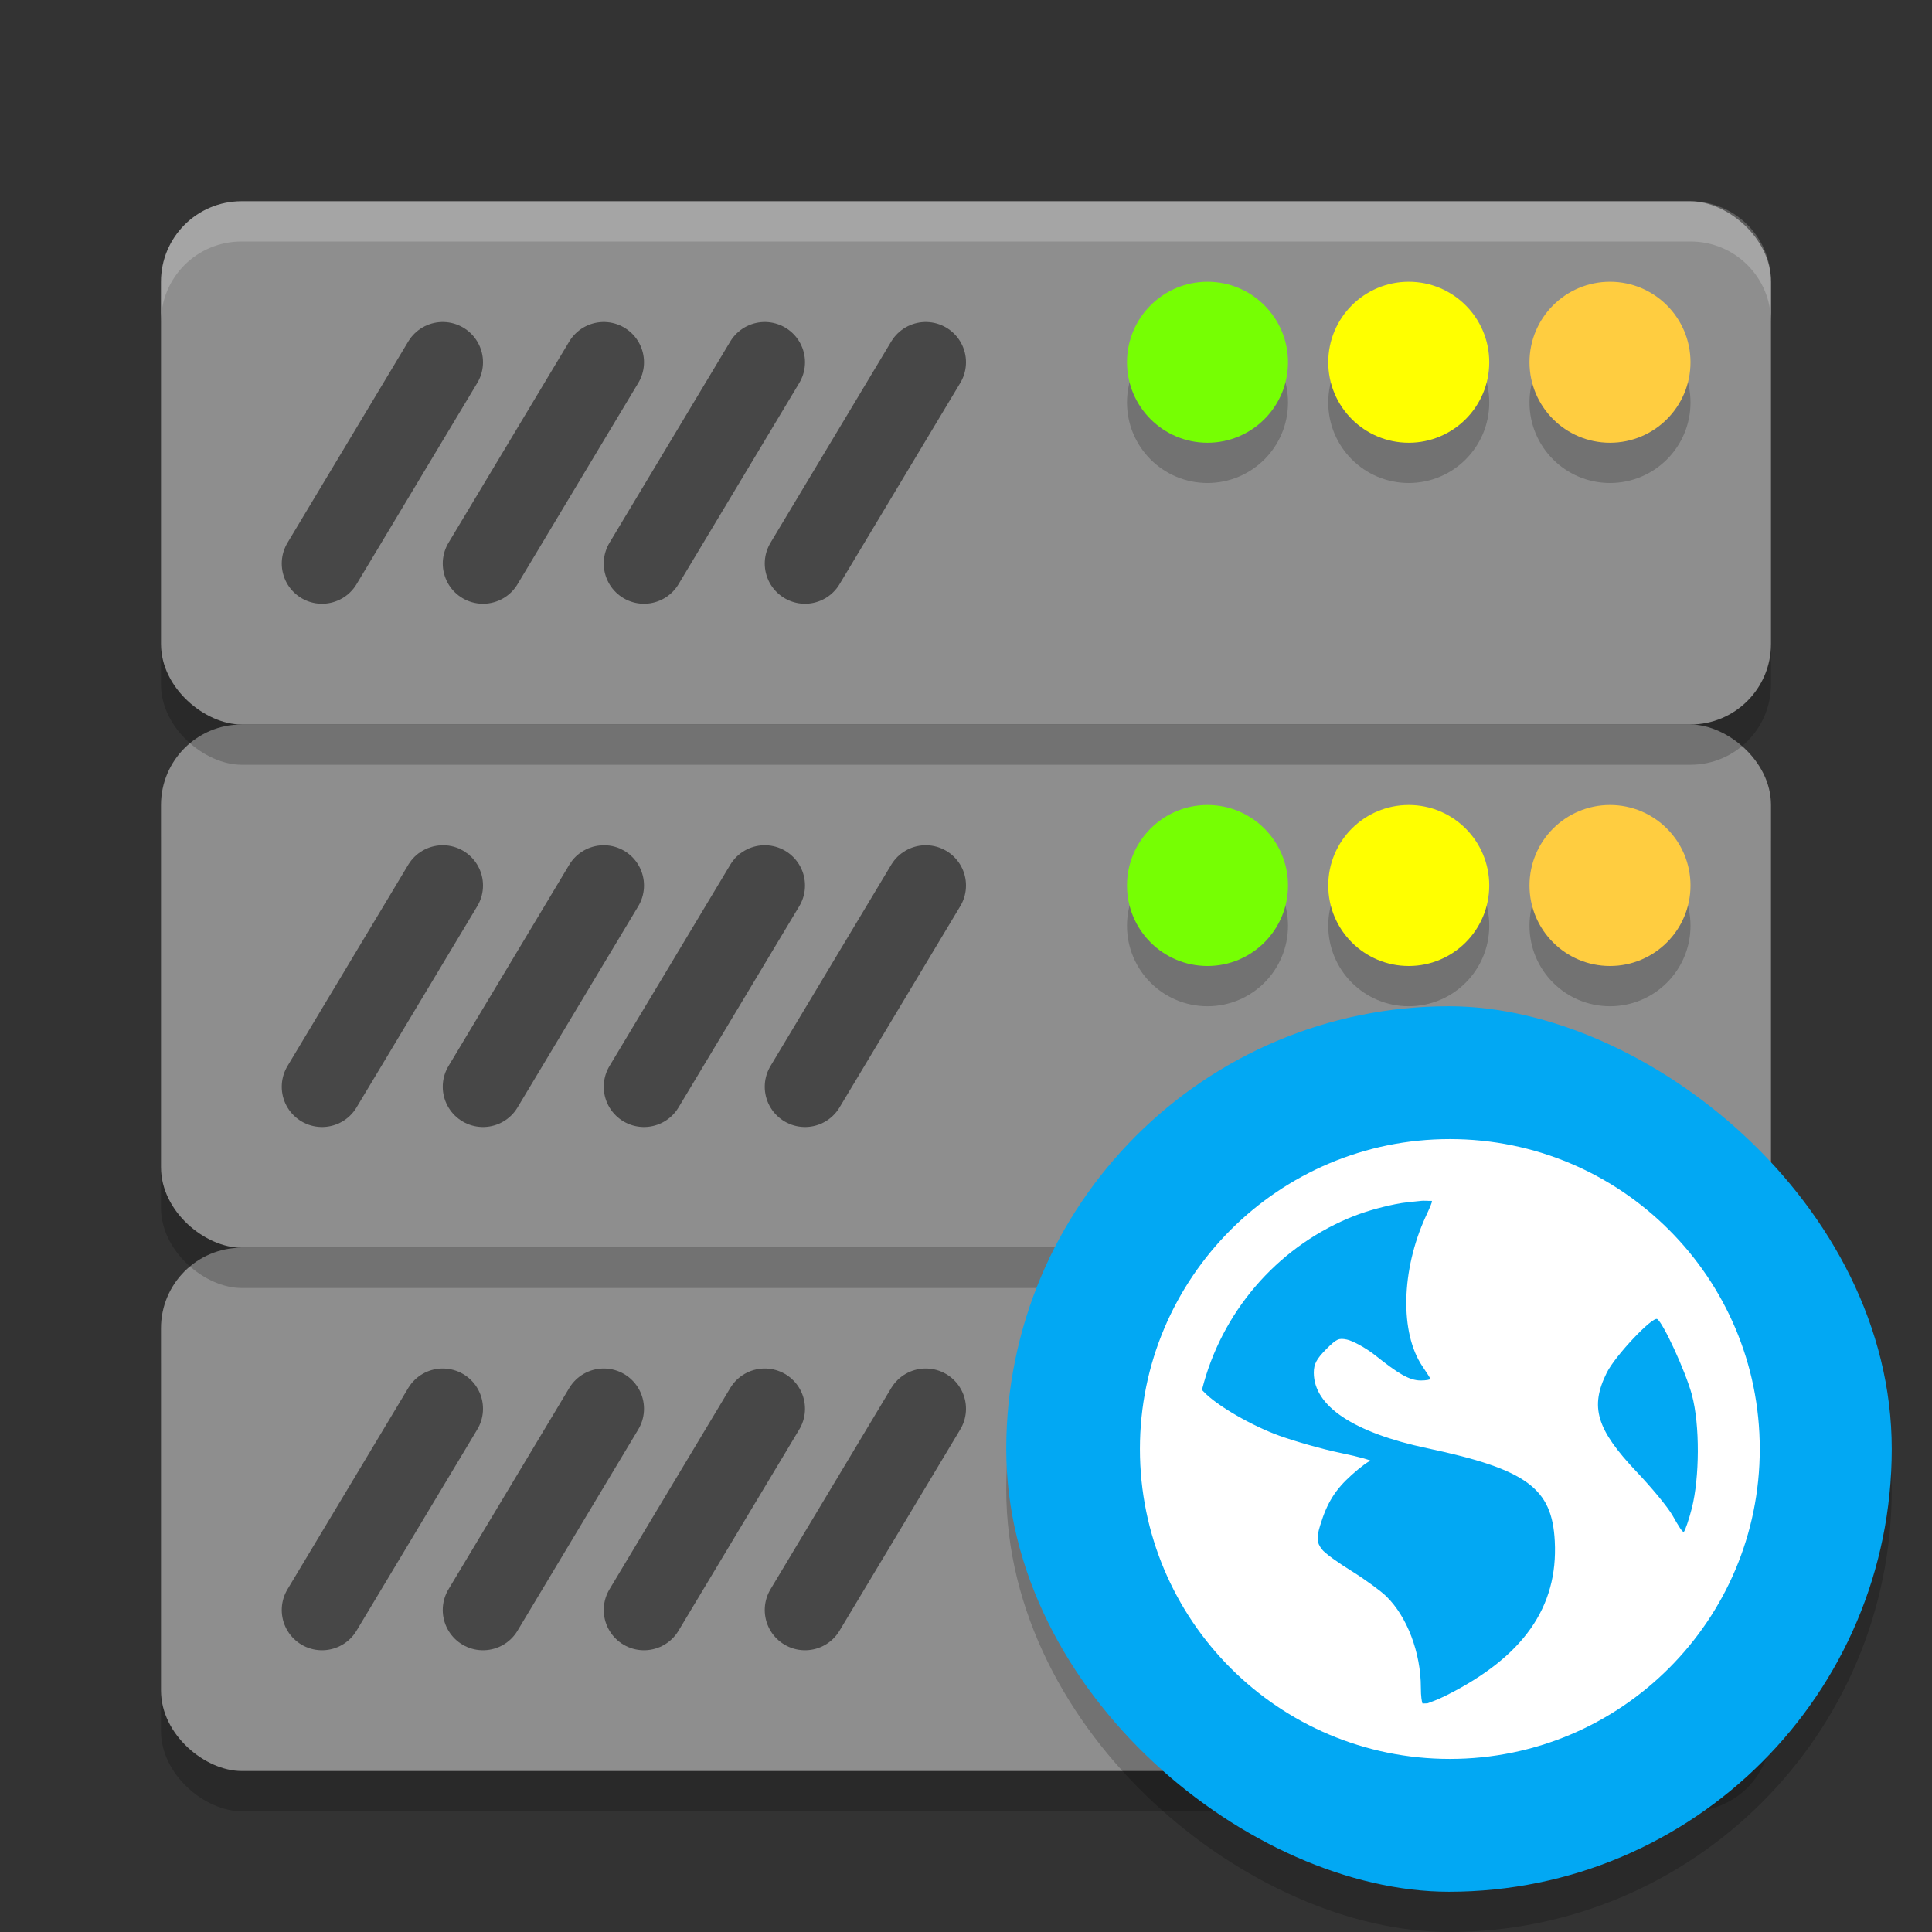 <svg width="48" height="48" version="1.1" viewBox="0 0 48 48" xmlns="http://www.w3.org/2000/svg">
 <rect x="0" y="0" width="48" height="48" fill="#333333" stroke="none"/>
 <rect transform="matrix(0,-1,-1,0,0,0)" x="-45" y="-44" width="13" height="40" rx="2" ry="2" style="opacity:.2"/>
 <rect transform="matrix(0,-1,-1,0,0,0)" x="-44" y="-44" width="13" height="40" rx="2" ry="2" style="fill:#8e8e8e"/>
 <path d="m19 35-3 5" style="opacity:.5;stroke-linecap:round;stroke-width:2;stroke:#000000"/>
 <path d="m15 35-3 5" style="opacity:.5;stroke-linecap:round;stroke-width:2;stroke:#000000"/>
 <path d="m11 35-3 5" style="opacity:.5;stroke-linecap:round;stroke-width:2;stroke:#000000"/>
 <path d="m23 35-3 5" style="opacity:.5;stroke-linecap:round;stroke-width:2;stroke:#000000"/>
 <circle cx="30" cy="36" r="2" style="opacity:.2"/>
 <circle cx="35" cy="36" r="2" style="opacity:.2"/>
 <circle cx="40" cy="36" r="2" style="opacity:.2"/>
 <circle cx="30" cy="35" r="2" style="fill:#76ff03"/>
 <circle cx="35" cy="35" r="2" style="fill:#ffff00"/>
 <circle cx="40" cy="35" r="2" style="fill:#ffcd40"/>
 <rect transform="matrix(0,-1,-1,0,0,0)" x="-32" y="-44" width="13" height="40" rx="2" ry="2" style="opacity:.2"/>
 <rect transform="matrix(0,-1,-1,0,0,0)" x="-31" y="-44" width="13" height="40" rx="2" ry="2" style="fill:#8e8e8e"/>
 <path d="m19 22-3 5" style="opacity:.5;stroke-linecap:round;stroke-width:2;stroke:#000000"/>
 <path d="m15 22-3 5" style="opacity:.5;stroke-linecap:round;stroke-width:2;stroke:#000000"/>
 <path d="m11 22-3 5" style="opacity:.5;stroke-linecap:round;stroke-width:2;stroke:#000000"/>
 <path d="m23 22-3 5" style="opacity:.5;stroke-linecap:round;stroke-width:2;stroke:#000000"/>
 <circle cx="30" cy="23" r="2" style="opacity:.2"/>
 <circle cx="35" cy="23" r="2" style="opacity:.2"/>
 <circle cx="40" cy="23" r="2" style="opacity:.2"/>
 <circle cx="30" cy="22" r="2" style="fill:#76ff03"/>
 <circle cx="35" cy="22" r="2" style="fill:#ffff00"/>
 <circle cx="40" cy="22" r="2" style="fill:#ffcd40"/>
 <rect transform="matrix(0,-1,-1,0,0,0)" x="-19" y="-44" width="13" height="40" rx="2" ry="2" style="opacity:.2"/>
 <rect transform="matrix(0,-1,-1,0,0,0)" x="-18" y="-44" width="13" height="40" rx="2" ry="2" style="fill:#8e8e8e"/>
 <path d="m19 9-3 5" style="opacity:.5;stroke-linecap:round;stroke-width:2;stroke:#000000"/>
 <path d="m15 9-3 5" style="opacity:.5;stroke-linecap:round;stroke-width:2;stroke:#000000"/>
 <path d="m11 9-3 5" style="opacity:.5;stroke-linecap:round;stroke-width:2;stroke:#000000"/>
 <path d="m23 9-3 5" style="opacity:.5;stroke-linecap:round;stroke-width:2;stroke:#000000"/>
 <circle cx="30" cy="10" r="2" style="opacity:.2"/>
 <circle cx="35" cy="10" r="2" style="opacity:.2"/>
 <circle cx="40" cy="10" r="2" style="opacity:.2"/>
 <circle cx="30" cy="9" r="2" style="fill:#76ff03"/>
 <circle cx="35" cy="9" r="2" style="fill:#ffff00"/>
 <circle cx="40" cy="9" r="2" style="fill:#ffcd40"/>
 <path d="m6 5c-1.108 0-2 0.892-2 2v1c0-1.108 0.892-2 2-2h36c1.108 0 2 0.892 2 2v-1c0-1.108-0.892-2-2-2z" style="fill:#ffffff;opacity:.2"/>
 <rect transform="matrix(0,-1,-1,0,0,0)" x="-48" y="-47" width="22" height="22" rx="11" ry="11" style="opacity:.2"/>
 <rect transform="matrix(0,-1,-1,0,0,0)" x="-47" y="-47" width="22" height="22" rx="11" ry="11" style="fill:#02a8f3"/>
 <path d="m36.021 28.3c-4.253 0-7.7 3.447-7.7 7.7s3.447 7.7 7.7 7.7c4.253 0 7.7-3.447 7.7-7.7s-3.447-7.7-7.7-7.7zm-0.72 1.535c0.084-0.009 0.189 5e-3 0.274 0 0.01 0.04-0.059 0.184-0.155 0.393-0.608 1.329-0.644 2.886-0.08 3.718 0.102 0.151 0.196 0.294 0.196 0.313 0 0.019-0.11 0.039-0.235 0.039-0.293 2e-6 -0.57-0.178-1.135-0.626-0.251-0.199-0.577-0.366-0.704-0.391-0.199-0.04-0.251-0.022-0.508 0.235-0.239 0.239-0.313 0.369-0.313 0.588 0 0.83 0.986 1.489 2.818 1.877 2.488 0.527 3.1 1 3.169 2.308 0.086 1.641-0.786 2.877-2.7 3.835-0.228 0.114-0.373 0.16-0.469 0.197-0.042-0.004-0.076 0.004-0.119 0-0.016-0.051-0.039-0.168-0.039-0.391 0-0.871-0.343-1.769-0.86-2.271-0.139-0.135-0.527-0.419-0.86-0.626-0.333-0.206-0.67-0.445-0.744-0.547-0.124-0.17-0.133-0.273-0.038-0.587 0.174-0.572 0.38-0.893 0.782-1.254 0.211-0.19 0.423-0.347 0.469-0.35 0.047-0.004-0.269-0.1-0.743-0.197-0.474-0.097-1.169-0.3-1.528-0.43-0.656-0.237-1.541-0.736-1.878-1.096-0.014-0.015-0.027-0.026-0.039-0.039 0.484-1.926 1.84-3.504 3.639-4.265 0.376-0.159 0.765-0.268 1.175-0.352 0.204-0.042 0.415-0.058 0.626-0.08zm5.871 2.936c0.147 0.091 0.703 1.294 0.862 1.88 0.205 0.757 0.19 2.065 0 2.817-0.072 0.286-0.166 0.553-0.197 0.587-0.031 0.033-0.144-0.157-0.275-0.39-0.131-0.233-0.549-0.728-0.898-1.096-1.007-1.063-1.166-1.617-0.744-2.465 0.213-0.428 1.139-1.403 1.253-1.332z" style="fill:#ffffff"/>
</svg>
